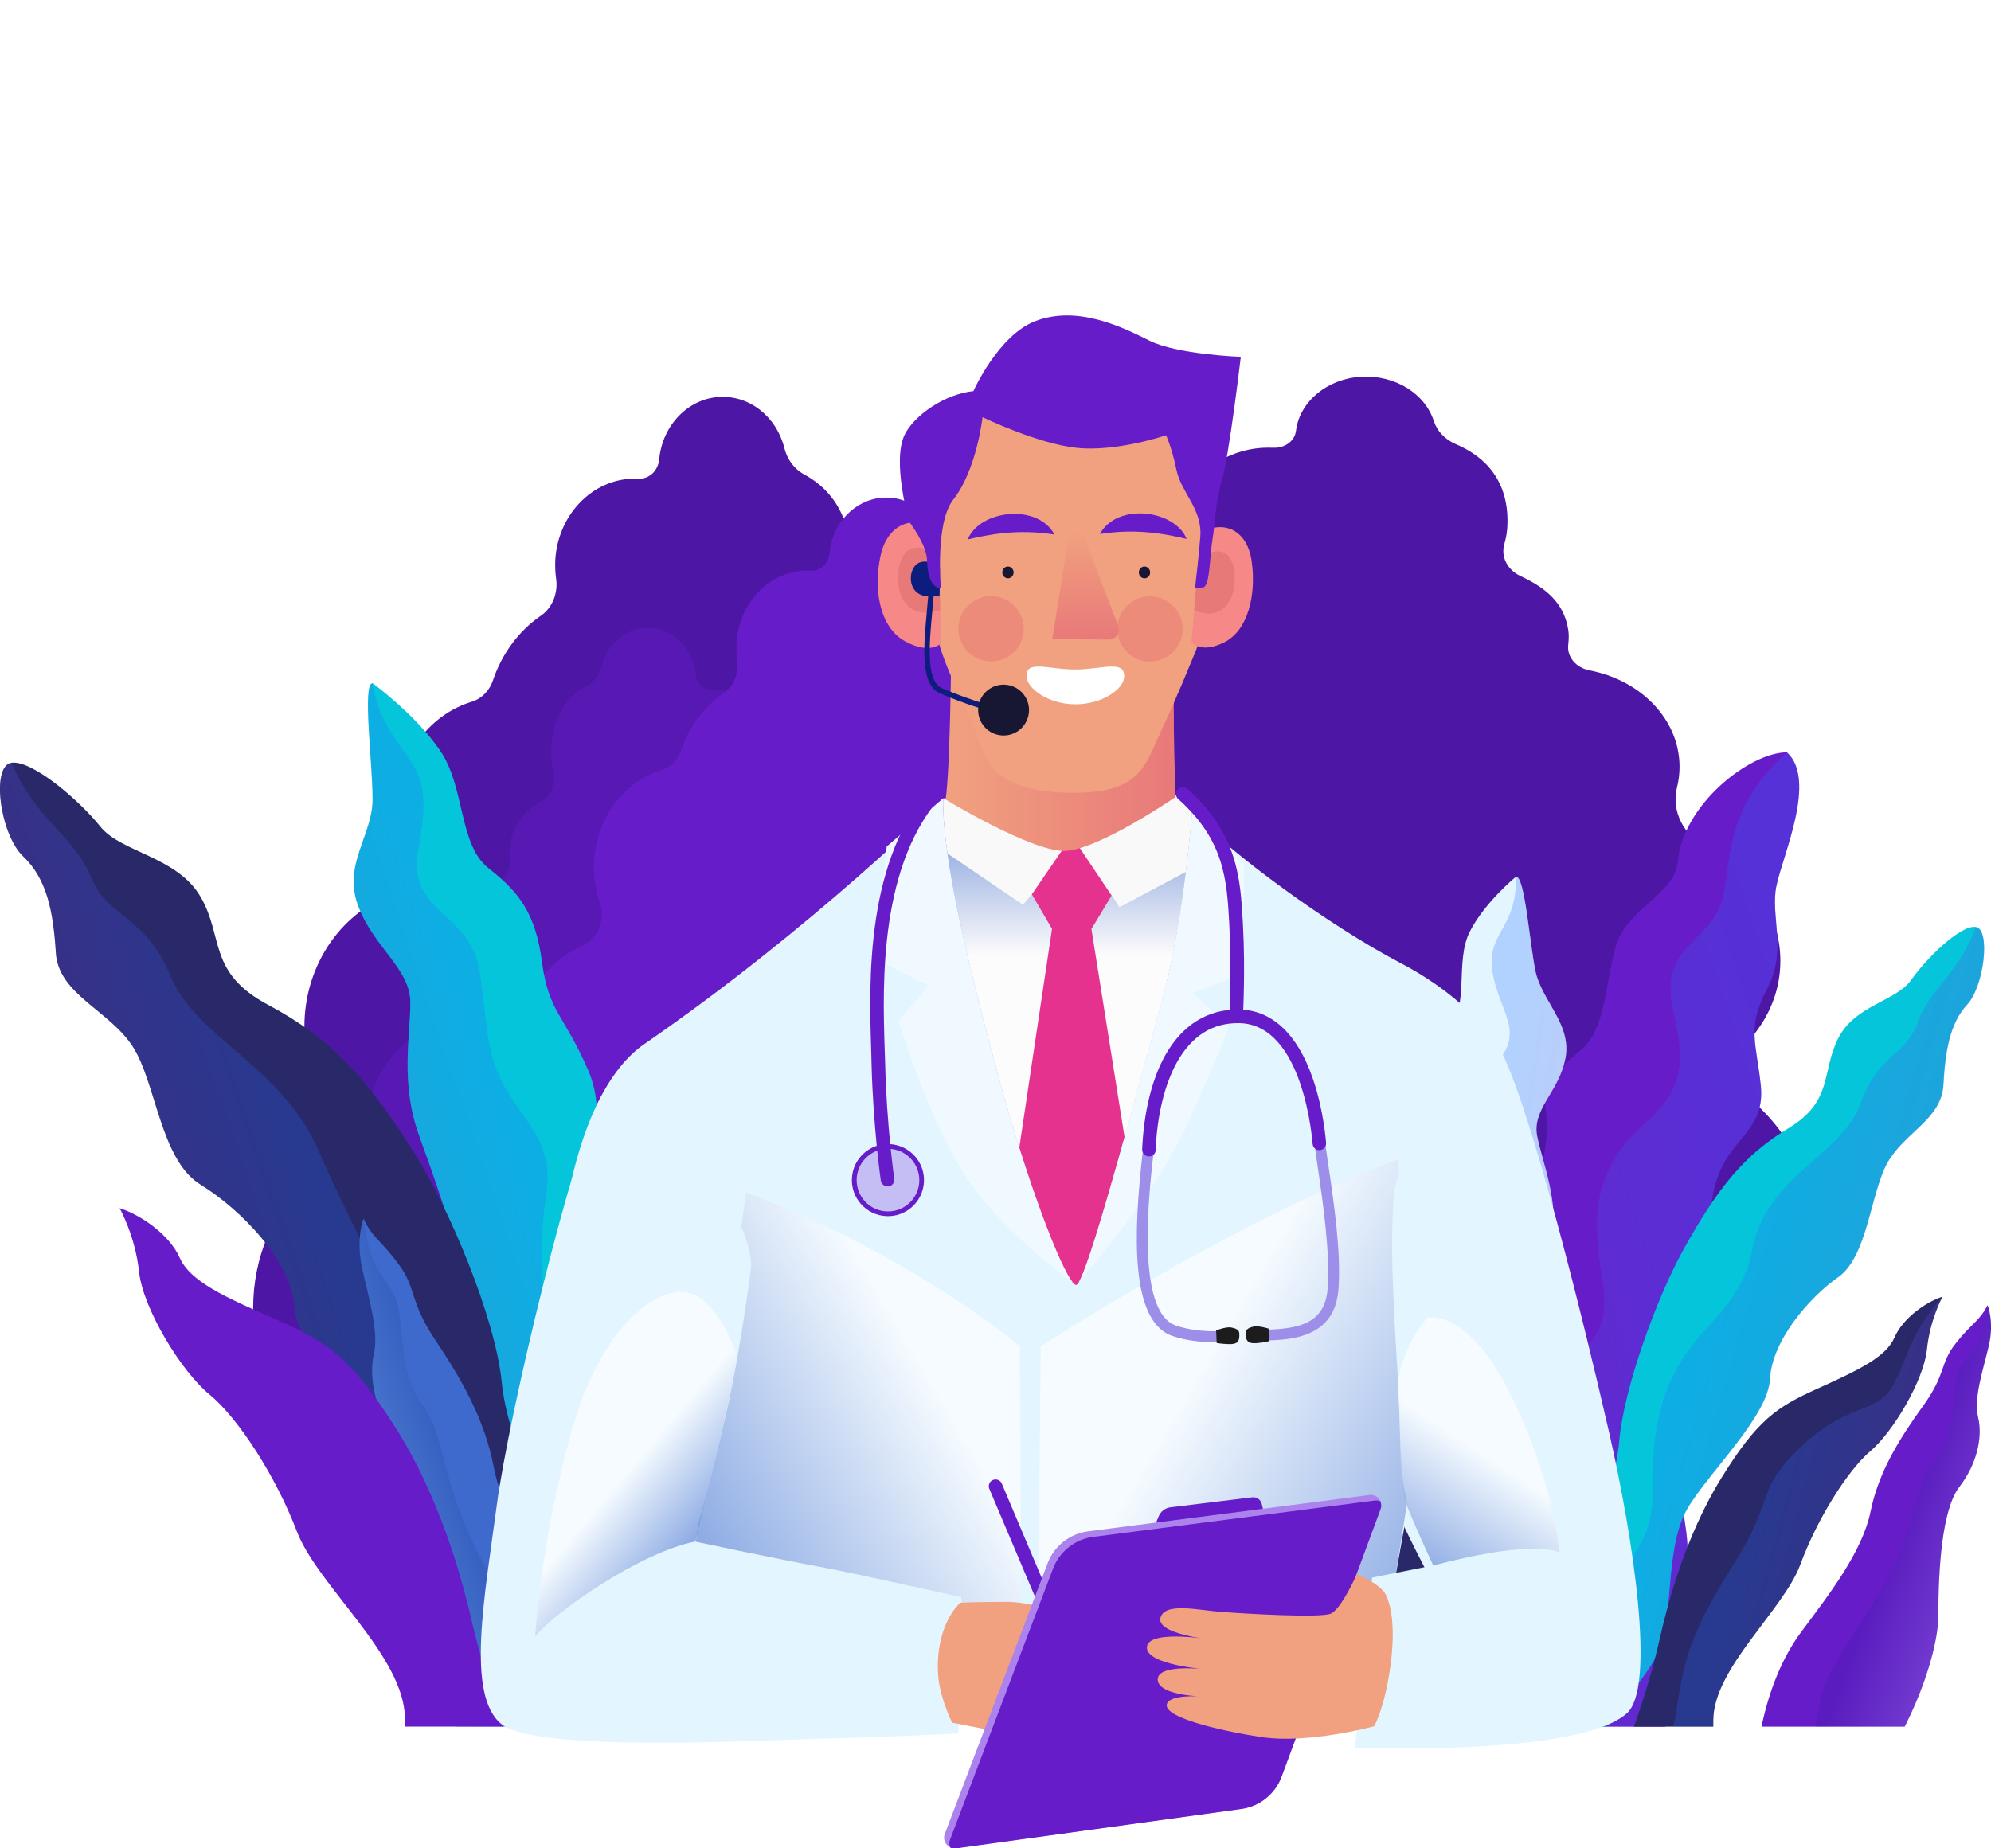 <svg xmlns="http://www.w3.org/2000/svg" xmlns:xlink="http://www.w3.org/1999/xlink" style="enable-background:new 0 0 1550.2 1439.5" id="_x3C_Layer_x3E_" x="0" y="0" version="1.1" viewBox="0 0 1550.2 1439.5" xml:space="preserve"><style type="text/css">.st0{fill:#4e16a5}.st1{fill:#671cc9}.st2{opacity:.4}.st3{filter:url(#Adobe_OpacityMaskFilter)}.st5{mask:url(#SVGID_1_);fill:url(#SVGID_2_)}.st6{opacity:.26;fill:#671cc9}.st7{fill:#05c5db}.st8{filter:url(#Adobe_OpacityMaskFilter_2_)}.st10{mask:url(#SVGID_3_);fill:url(#SVGID_4_)}.st11{opacity:.26;fill:url(#SVGID_5_)}.st12{fill:#292969}.st13{filter:url(#Adobe_OpacityMaskFilter_4_)}.st15{mask:url(#SVGID_6_);fill:url(#SVGID_7_)}.st16{opacity:.26;fill:url(#SVGID_8_)}.st17{fill:#3d6acc}.st18{filter:url(#Adobe_OpacityMaskFilter_6_)}.st20{mask:url(#SVGID_9_);fill:url(#SVGID_10_)}.st21{opacity:.14;fill:url(#SVGID_11_)}.st22{filter:url(#Adobe_OpacityMaskFilter_8_)}.st24{mask:url(#SVGID_12_);fill:url(#SVGID_13_)}.st25{filter:url(#Adobe_OpacityMaskFilter_10_)}.st27{mask:url(#SVGID_14_);fill:url(#SVGID_15_)}.st28{opacity:.26;fill:url(#SVGID_16_)}.st29{fill:#e3f5ff}.st30{filter:url(#Adobe_OpacityMaskFilter_12_)}.st32{mask:url(#SVGID_17_);fill:url(#SVGID_18_)}.st33{opacity:.26;fill:url(#SVGID_19_)}.st34{filter:url(#Adobe_OpacityMaskFilter_14_)}.st36{mask:url(#SVGID_20_);fill:url(#SVGID_21_)}.st37{opacity:.26;fill:url(#SVGID_22_)}.st38{filter:url(#Adobe_OpacityMaskFilter_16_)}.st40{mask:url(#SVGID_23_);fill:url(#SVGID_24_)}.st41{opacity:.14;fill:url(#SVGID_25_)}.st42{filter:url(#Adobe_OpacityMaskFilter_18_)}.st44{mask:url(#SVGID_26_);fill:url(#SVGID_27_)}.st45{opacity:.14;fill:url(#SVGID_28_)}.st46{filter:url(#Adobe_OpacityMaskFilter_20_)}.st48{mask:url(#SVGID_29_);fill:url(#SVGID_30_)}.st49{opacity:.26;fill:url(#SVGID_31_)}.st50{fill:#f9f9f9}.st51{filter:url(#Adobe_OpacityMaskFilter_22_)}.st53{mask:url(#SVGID_32_);fill:url(#SVGID_33_)}.st54{opacity:.63;fill:url(#SVGID_34_)}.st55{filter:url(#Adobe_OpacityMaskFilter_24_)}.st57{mask:url(#SVGID_35_);fill:url(#SVGID_36_)}.st58{opacity:.52;fill:url(#SVGID_37_)}.st59{fill:#e5328e}.st60{filter:url(#Adobe_OpacityMaskFilter_26_)}.st62{mask:url(#SVGID_38_);fill:url(#SVGID_39_)}.st63{opacity:.63;fill:url(#SVGID_40_)}.st64{fill:#eff9ff}.st65{fill:url(#SVGID_41_)}.st66{fill:#f1a17f}.st67{fill:#f68987}.st68{fill:#e87979}.st69{fill:#0d1d7e}.st70{fill:#171733}.st71{fill:#fff}.st72{opacity:.55;fill:#e87979}.st73{fill:url(#SVGID_42_)}.st74{opacity:.39;fill:#e87979}.st75{fill:#c5bef4}.st76{fill:#9c8ee9}.st77{fill:#1c1c1c}.st78{filter:url(#Adobe_OpacityMaskFilter_28_)}.st80{mask:url(#SVGID_43_);fill:url(#SVGID_44_)}.st81{opacity:.63;fill:url(#SVGID_45_)}.st82{filter:url(#Adobe_OpacityMaskFilter_30_)}.st84{mask:url(#SVGID_46_);fill:url(#SVGID_47_)}.st85{opacity:.63;fill:url(#SVGID_48_)}.st86{fill:#ac83ed}</style><path d="M1386.2,748.3c0-36.9-22.6-69.2-56.5-87.4c-18.7-10-28.6-29-24-47.6c1.3-5.2,2-10.6,2-16.1	c0-36.7-29.9-67.4-70-75.1c-10.6-2-17.7-10.5-16.7-19.8c0.5-4.1,0.6-8.1,0.1-11.4c-3.2-21.3-17.2-32.9-37.3-42.3	c-10.3-4.9-15.4-15.1-12.5-25c1.4-4.8,2.3-9.9,2.4-15.2c1.2-39.2-23.4-55.4-40.4-62.6c-8.3-3.6-14.4-10.1-16.9-17.8	c-6.6-21-29.7-36.1-56.6-34.6c-26.3,1.5-47.8,19.3-50.7,41.8c0,0.2,0,0.4-0.1,0.5c-0.9,7.7-8.6,13.4-17.6,13c-2.9-0.1-5.9-0.1-9,0.1	c-33.3,2.4-60.1,25.6-62.4,54.3c-0.4,4.6-0.1,9,0.7,13.3c1.8,9.9-3.3,19.8-13.2,25.2c-18.7,10.2-33.3,25.5-41,43.7	c-3,7-9.8,12.4-18.2,14.4c-37.5,9-65,38.5-65,73.6c0,9.4,2,18.5,5.6,26.8c5.6,12.9-1.6,27.2-16.4,32.5c-39.8,14.3-67.8,48-67.8,87.4	c0,15.9,4.6,31,12.7,44.1c12.3,19.9,7.7,44.6-11.8,59.7c-27.5,21.4-44.8,52.3-44.8,86.7v42.6h736.6v-42.6	c0-17.2-12.7-33.6-27.6-48.3c-16.3-16-17.4-39.4-3.7-57.1C1378.8,788.9,1386.2,769.4,1386.2,748.3z" class="st0"/><path d="M855.6,832.1c0-42.4-20.5-79.6-51.3-100.5c-17-11.5-26-33.4-21.8-54.7c1.2-6,1.8-12.1,1.8-18.5	c0-42.2-27.2-77.5-63.6-86.3c-9.6-2.3-16.1-12.1-15.2-22.8c0.4-4.8,0.6-9.3,0.1-13.1c-2.9-24.5-15.6-37.8-33.8-48.7	c-9.4-5.6-14-17.4-11.3-28.7c1.3-5.6,2.1-11.4,2.2-17.4c1.1-45.1-21.2-63.6-36.7-72c-7.6-4.1-13.1-11.6-15.3-20.5	c-6-24.1-27-41.5-51.4-39.7c-23.9,1.7-43.4,22.2-46,48c0,0.2,0,0.4-0.1,0.6c-0.8,8.9-7.8,15.4-16,15c-2.7-0.1-5.4-0.1-8.1,0.2	c-30.3,2.7-54.5,29.4-56.7,62.4c-0.3,5.2-0.1,10.4,0.6,15.3c1.6,11.4-3,22.8-12,28.9c-17,11.7-30.2,29.4-37.2,50.3	c-2.7,8.1-8.9,14.3-16.5,16.6c-34,10.3-59,44.3-59,84.6c0,10.9,1.8,21.3,5.1,30.8c5.1,14.8-1.5,31.2-14.9,37.3	c-36.1,16.4-61.5,55.2-61.5,100.4c0,18.3,4.2,35.6,11.5,50.7c11.1,22.9,7,51.3-10.7,68.7c-25,24.6-40.7,60.1-40.7,99.7v48.9h668.8	v-48.9c0-19.8-11.5-38.6-25.1-55.6c-14.8-18.4-15.8-45.3-3.4-65.6C848.9,878.7,855.6,856.3,855.6,832.1z" class="st0"/><path d="M951.9,855.2c0-37.9-18.3-71.2-45.9-89.9c-15.2-10.3-23.2-29.9-19.5-48.9c1-5.3,1.6-10.9,1.6-16.5	c0-37.8-24.3-69.3-56.8-77.2c-8.6-2.1-14.4-10.8-13.6-20.4c0.4-4.3,0.5-8.3,0.1-11.7c-2.6-21.9-13.9-33.8-30.3-43.5	c-8.4-5-12.5-15.6-10.1-25.7c1.2-5,1.8-10.2,2-15.6c1-40.3-19-56.9-32.8-64.4c-6.8-3.7-11.7-10.4-13.7-18.3	c-5.4-21.5-24.1-37.1-45.9-35.5c-21.3,1.5-38.9,19.8-41.1,42.9c0,0.2,0,0.4-0.1,0.5c-0.7,7.9-7,13.8-14.3,13.4	c-2.4-0.1-4.8-0.1-7.3,0.1c-27.1,2.4-48.8,26.3-50.7,55.8c-0.3,4.7-0.1,9.3,0.5,13.7c1.5,10.2-2.7,20.4-10.7,25.9	c-15.2,10.5-27,26.2-33.3,45c-2.4,7.2-8,12.7-14.8,14.8c-30.4,9.2-52.8,39.6-52.8,75.6c0,9.7,1.6,19,4.6,27.6	c4.6,13.3-1.3,27.9-13.3,33.4c-32.3,14.7-55,49.3-55,89.8c0,16.4,3.7,31.8,10.3,45.4c10,20.5,6.3,45.8-9.6,61.4	c-22.3,22-36.4,53.8-36.4,89.1v43.8h598.1V1022c0-17.7-10.3-34.6-22.4-49.7c-13.2-16.5-14.1-40.5-3-58.7	C945.9,896.9,951.9,876.8,951.9,855.2z" class="st1"/><g class="st2"><path d="M297.2,932.2c9.4,15.3,8.6,35.6-2.5,49.4c-10.2,12.8-18.9,26.9-18.9,41.9v36.9h503.7v-36.9 c0-29.8-11.8-56.6-30.6-75.1c-13.3-13.1-16.5-34.4-8.1-51.7c5.5-11.4,8.7-24.4,8.7-38.2c0-34.1-19.1-63.3-46.3-75.6 c-10.1-4.6-15.1-16.9-11.2-28.1c2.5-7.2,3.9-15.1,3.9-23.2c0-30.4-18.8-56-44.5-63.7c-5.7-1.7-10.4-6.4-12.4-12.5 c-5.2-15.8-15.2-29.1-28-37.9c-6.8-4.6-10.2-13.2-9-21.8c0.5-3.7,0.7-7.6,0.5-11.5c-1.6-24.8-19.9-45-42.7-47 c-2.1-0.2-4.1-0.2-6.1-0.1c-6.2,0.3-11.4-4.6-12-11.3c0-0.2,0-0.3,0-0.5c-1.9-19.5-16.7-34.9-34.7-36.2 c-18.4-1.3-34.1,11.8-38.7,29.9c-1.7,6.7-5.8,12.3-11.5,15.4c-11.7,6.3-28.5,20.3-27.6,54.2c0.1,4.5,0.7,8.9,1.7,13.1 c2,8.5-1.5,17.4-8.5,21.6c-13.7,8.2-23.3,18.3-25.5,36.7c-0.3,2.8-0.2,6.2,0.1,9.8c0.7,8.1-4.2,15.4-11.4,17.2 c-27.4,6.6-47.9,33.2-47.9,65c0,4.8,0.5,9.4,1.3,13.9c3.1,16.1-3.6,32.5-16.4,41.2c-23.2,15.7-38.6,43.7-38.6,75.7 C283.6,901.1,288.6,918.1,297.2,932.2z" class="st1"/></g><g><path d="M665.4,758c-13.5,31.1-6.8,43.3-4.1,77.1c2.7,33.8-17.6,40.6-27.1,69c-9.5,28.4-2.7,41.9-5.4,77.1 c-2.7,35.2-13.5,37.9-23,70.3c-9.5,32.5,0,77.1,6.8,138c4.2,37.7-5.6,107.4-13.7,155.1H474.8c9.6-90.2,23-235.3,14.8-267.4 c-12.2-47.3,6.8-125.8,18.9-150.1c12.2-24.3,14.9-54.1,12.2-75.7c-2.7-21.6,9.5-29.8,24.3-46c14.9-16.2,14.9-51.4,21.6-81.2 c6.8-29.8,36.5-41.9,40.6-67.6c4.1-25.7,68.3-73.7,86.6-53.4c19.9,22.1-18.3,48.7-22.3,73C667.5,700.6,679,726.9,665.4,758z" class="st1"/><defs><filter id="Adobe_OpacityMaskFilter" width="182" height="741.5" x="517.6" y="603.2" filterUnits="userSpaceOnUse"><feFlood result="back" style="flood-color:white;flood-opacity:1"/><feBlend in="SourceGraphic" in2="back" mode="normal"/></filter></defs><mask id="SVGID_1_" width="182" height="741.5" x="517.6" y="603.2" maskUnits="userSpaceOnUse"><g class="st3"><defs><filter id="Adobe_OpacityMaskFilter_1_" width="182" height="741.5" x="517.6" y="603.2" filterUnits="userSpaceOnUse"><feFlood result="back" style="flood-color:white;flood-opacity:1"/><feBlend in="SourceGraphic" in2="back" mode="normal"/></filter></defs><linearGradient id="SVGID_2_" x1="5243.756" x2="5559.95" y1="941.755" y2="1048.852" gradientTransform="matrix(-1 0 0 1 5985.152 0)" gradientUnits="userSpaceOnUse"><stop style="stop-color:#fff" offset="0"/><stop style="stop-color:#000" offset="1"/></linearGradient><path d="M665.4,758c-13.5,31.1-6.8,43.3-4.1,77.1c2.7,33.8-17.6,40.6-27.1,69c-9.5,28.4-2.7,41.9-5.4,77.1 c-2.7,35.2-13.5,37.9-23,70.3c-9.5,32.5,0,77.1,6.8,138c4.2,37.7-5.6,107.4-13.7,155.1h-79.2c5.2-51.5,9.6-107.7,7.7-135.9 c-4.1-59.9-18.3-89.3-3-128.8c15.2-39.6,40.6-36.5,33.5-90.3c-7.1-53.8-6.1-89.3,30.4-127.8c36.5-38.6,12.2-77.1,14.2-108.6 c2-31.4,29.4-38.6,34.5-70c5.1-31.4,6.1-39.6,56.8-80.1c19.9,22.1-18.3,48.7-22.3,73C667.5,700.6,679,726.9,665.4,758z" class="st5"/></g></mask><path d="M665.4,758c-13.5,31.1-6.8,43.3-4.1,77.1c2.7,33.8-17.6,40.6-27.1,69c-9.5,28.4-2.7,41.9-5.4,77.1 c-2.7,35.2-13.5,37.9-23,70.3c-9.5,32.5,0,77.1,6.8,138c4.2,37.7-5.6,107.4-13.7,155.1h-79.2c5.2-51.5,9.6-107.7,7.7-135.9 c-4.1-59.9-18.3-89.3-3-128.8c15.2-39.6,40.6-36.5,33.5-90.3c-7.1-53.8-6.1-89.3,30.4-127.8c36.5-38.6,12.2-77.1,14.2-108.6 c2-31.4,29.4-38.6,34.5-70c5.1-31.4,6.1-39.6,56.8-80.1c19.9,22.1-18.3,48.7-22.3,73C667.5,700.6,679,726.9,665.4,758z" class="st6"/><path d="M431.1,1344.7c-38.7-89.5-65.2-238.4-61.9-278.9c4.1-50.7-27.4-139-42.6-180.6c-15.2-41.6-7.1-78.1-7.1-104.5 c0-26.4-28.4-42.6-40.6-75.1c-12.2-32.5,11.2-54.8,11.2-83.2c0-28.4-8.1-90.3,0-90.3c0,0,33.5,24.3,52.8,52.8 c19.3,28.4,14.2,73,37.5,91.3c23.3,18.3,36.5,34.5,41.6,73c5.1,38.6,16.2,39.6,35.5,83.2c19.3,43.6-7.1,79.1,3,126.8 c10.1,47.7,32.5,43.6,69,126.8c25.9,59,18.1,188.4,11.4,258.6H431.1z" class="st7"/><defs><filter id="Adobe_OpacityMaskFilter_2_" width="228.6" height="812.5" x="275.4" y="532.1" filterUnits="userSpaceOnUse"><feFlood result="back" style="flood-color:white;flood-opacity:1"/><feBlend in="SourceGraphic" in2="back" mode="normal"/></filter></defs><mask id="SVGID_3_" width="228.6" height="812.5" x="275.4" y="532.1" maskUnits="userSpaceOnUse"><g class="st8"><defs><filter id="Adobe_OpacityMaskFilter_3_" width="228.6" height="812.5" x="275.4" y="532.1" filterUnits="userSpaceOnUse"><feFlood result="back" style="flood-color:white;flood-opacity:1"/><feBlend in="SourceGraphic" in2="back" mode="normal"/></filter></defs><linearGradient id="SVGID_4_" x1="5571.863" x2="5680.792" y1="932.864" y2="969.759" gradientTransform="matrix(-1 0 0 1 5985.152 0)" gradientUnits="userSpaceOnUse"><stop style="stop-color:#fff" offset="0"/><stop style="stop-color:#000" offset="1"/></linearGradient><path d="M431.1,1344.7c-38.7-89.5-65.2-238.4-61.9-278.9c4.1-50.7-27.4-139-42.6-180.6 c-15.2-41.6-7.1-78.1-7.1-104.5c0-26.4-28.4-42.6-40.6-75.1c-12.2-32.5,11.2-54.8,11.2-83.2c0-28.4-8.1-90.3,0-90.3 c9.1,50.7,38.6,53.8,39.6,92.3c1,38.6-19.3,56.8,15.2,87.2c34.5,30.4,26.4,40.6,35.5,98.4c9.1,57.8,53.1,65.5,45,119.6 c-9.4,63-1.1,121.8,29.9,165.2c37.7,52.8,24.2,143.3,44.1,204.6c-0.6,18.2,1.3,33,4.6,45.1H431.1z" class="st10"/></g></mask><linearGradient id="SVGID_5_" x1="5571.863" x2="5680.792" y1="932.864" y2="969.759" gradientTransform="matrix(-1 0 0 1 5985.152 0)" gradientUnits="userSpaceOnUse"><stop style="stop-color:#246afc" offset="0"/><stop style="stop-color:#5f48dc" offset="1"/></linearGradient><path d="M431.1,1344.7c-38.7-89.5-65.2-238.4-61.9-278.9c4.1-50.7-27.4-139-42.6-180.6c-15.2-41.6-7.1-78.1-7.1-104.5 c0-26.4-28.4-42.6-40.6-75.1c-12.2-32.5,11.2-54.8,11.2-83.2c0-28.4-8.1-90.3,0-90.3c9.1,50.7,38.6,53.8,39.6,92.3 c1,38.6-19.3,56.8,15.2,87.2c34.5,30.4,26.4,40.6,35.5,98.4c9.1,57.8,53.1,65.5,45,119.6c-9.4,63-1.1,121.8,29.9,165.2 c37.7,52.8,24.2,143.3,44.1,204.6c-0.6,18.2,1.3,33,4.6,45.1H431.1z" class="st11"/><path d="M9.1,594c16.2-2,52.8,29.4,69,49.7c16.2,20.3,59.9,23.3,78.1,54.8c18.3,31.4,5.1,58.8,52.8,84.2 c47.7,25.4,75.6,55.4,112.6,113.6c28.4,44.6,63.9,129.9,69,179.6c5.1,49.7,32.5,98.4,65.9,149.1c18.5,28.1,25.5,79.4,28.1,119.6 H405c-20.2-26.6-53.8-56-61.1-81.1c-10.1-34.5-4.1-90.3-26.4-123.8c-22.3-33.5-86.2-86.2-88.3-121.7c-2-35.5-41.6-76.1-73-95.4 c-31.4-19.3-34.5-79.1-52.8-107.5c-18.3-28.4-57.8-40.6-59.9-73c-2-32.5-7.1-57.8-25.4-75.1C-0.1,649.8-7.2,596.1,9.1,594z" class="st12"/><defs><filter id="Adobe_OpacityMaskFilter_4_" width="406.2" height="750.7" x="0" y="594" filterUnits="userSpaceOnUse"><feFlood result="back" style="flood-color:white;flood-opacity:1"/><feBlend in="SourceGraphic" in2="back" mode="normal"/></filter></defs><mask id="SVGID_6_" width="406.2" height="750.7" x="0" y="594" maskUnits="userSpaceOnUse"><g class="st13"><defs><filter id="Adobe_OpacityMaskFilter_5_" width="406.2" height="750.7" x="0" y="594" filterUnits="userSpaceOnUse"><feFlood result="back" style="flood-color:white;flood-opacity:1"/><feBlend in="SourceGraphic" in2="back" mode="normal"/></filter></defs><linearGradient id="SVGID_7_" x1="5730.603" x2="5858.335" y1="953.465" y2="996.729" gradientTransform="matrix(-1 0 0 1 5985.152 0)" gradientUnits="userSpaceOnUse"><stop style="stop-color:#fff" offset="0"/><stop style="stop-color:#000" offset="1"/></linearGradient><path d="M4.7,596.3l4.4-2.3c18.3,44.6,48.7,56.8,61.9,89.3c13.2,32.5,41.6,28.4,61.9,77.1 c20.3,48.7,87.2,70,115.7,137c28.4,67,65.9,117.7,94.3,257.7c12.9,63.4,38.8,132.7,63.4,189.6H405c-20.2-26.6-53.8-56-61.1-81.1 c-10.1-34.5-4.1-90.3-26.4-123.8c-22.3-33.5-86.2-86.2-88.3-121.7c-2-35.5-41.6-76.1-73-95.4c-31.4-19.3-34.5-79.1-52.8-107.5 c-18.3-28.4-57.8-40.6-59.9-73c-2-32.5-7.1-57.8-25.4-75.1C1.9,651.6-5.5,607,4.7,596.3z" class="st15"/></g></mask><linearGradient id="SVGID_8_" x1="5730.603" x2="5858.335" y1="953.465" y2="996.729" gradientTransform="matrix(-1 0 0 1 5985.152 0)" gradientUnits="userSpaceOnUse"><stop style="stop-color:#246afc" offset="0"/><stop style="stop-color:#5f48dc" offset="1"/></linearGradient><path d="M4.7,596.3l4.4-2.3c18.3,44.6,48.7,56.8,61.9,89.3c13.2,32.5,41.6,28.4,61.9,77.1 c20.3,48.7,87.2,70,115.7,137c28.4,67,65.9,117.7,94.3,257.7c12.9,63.4,38.8,132.7,63.4,189.6H405c-20.2-26.6-53.8-56-61.1-81.1 c-10.1-34.5-4.1-90.3-26.4-123.8c-22.3-33.5-86.2-86.2-88.3-121.7c-2-35.5-41.6-76.1-73-95.4c-31.4-19.3-34.5-79.1-52.8-107.5 c-18.3-28.4-57.8-40.6-59.9-73c-2-32.5-7.1-57.8-25.4-75.1C1.9,651.6-5.5,607,4.7,596.3z" class="st16"/><path d="M354.7,1344.7c-17.2-36.6-29.1-78.7-29.1-104.4c0-42.6-3-99.4-18.3-120.7c-15.2-21.3-20.3-46.7-16.2-64.9 c4.1-18.3-4.1-43.6-9.1-67c-5.1-23.3,1-38.6,1-38.6c7.1,15.2,13.2,16.2,27.4,35.5c14.2,19.3,8.1,28.4,28.4,58.8 c20.3,30.4,38.6,61.9,45.7,99.4c7.1,37.5,35.5,77.1,59.9,112.6c17.1,25,28.1,56.1,34.6,89.2H354.7z" class="st17"/><defs><filter id="Adobe_OpacityMaskFilter_6_" width="152" height="395.6" x="279.9" y="949.1" filterUnits="userSpaceOnUse"><feFlood result="back" style="flood-color:white;flood-opacity:1"/><feBlend in="SourceGraphic" in2="back" mode="normal"/></filter></defs><mask id="SVGID_9_" width="152" height="395.6" x="279.9" y="949.1" maskUnits="userSpaceOnUse"><g class="st18"><defs><filter id="Adobe_OpacityMaskFilter_7_" width="152" height="395.6" x="279.9" y="949.1" filterUnits="userSpaceOnUse"><feFlood result="back" style="flood-color:white;flood-opacity:1"/><feBlend in="SourceGraphic" in2="back" mode="normal"/></filter></defs><linearGradient id="SVGID_10_" x1="5628.578" x2="5691.477" y1="1147.199" y2="1168.503" gradientTransform="matrix(-1 0 0 1 5985.152 0)" gradientUnits="userSpaceOnUse"><stop style="stop-color:#fff" offset="0"/><stop style="stop-color:#000" offset="1"/></linearGradient><path d="M354.7,1344.7c-17.2-36.6-29.1-78.7-29.1-104.4c0-42.6-3-99.4-18.3-120.7c-15.2-21.3-20.3-46.7-16.2-64.9 c4.1-18.3-4.1-43.6-9.1-67c-5.1-23.3,1-38.6,1-38.6c5.7,50.4,24.7,45.7,28.1,75.4c3.4,29.8,3.4,50,18.3,70.3 c14.9,20.3,13.5,46.7,33.8,95.4c20.3,48.7,57.5,94,64.2,127.1c1.4,6.7,2.9,16.3,4.6,27.3H354.7z" class="st20"/></g></mask><linearGradient id="SVGID_11_" x1="5628.578" x2="5691.477" y1="1147.199" y2="1168.503" gradientTransform="matrix(-1 0 0 1 5985.152 0)" gradientUnits="userSpaceOnUse"><stop style="stop-color:#0d1d7e" offset="0"/><stop style="stop-color:#afebf2" offset="1"/></linearGradient><path d="M354.7,1344.7c-17.2-36.6-29.1-78.7-29.1-104.4c0-42.6-3-99.4-18.3-120.7c-15.2-21.3-20.3-46.7-16.2-64.9 c4.1-18.3-4.1-43.6-9.1-67c-5.1-23.3,1-38.6,1-38.6c5.7,50.4,24.7,45.7,28.1,75.4c3.4,29.8,3.4,50,18.3,70.3 c14.9,20.3,13.5,46.7,33.8,95.4c20.3,48.7,57.5,94,64.2,127.1c1.4,6.7,2.9,16.3,4.6,27.3H354.7z" class="st21"/><path d="M139.9,979.5c8.1,18.3,34.5,30.4,74.1,47.7c39.6,17.2,58.7,29,94.3,85.2c19.3,30.4,42.6,79.1,58.8,149.1 c7.4,32,17,61,25.1,83.1h-76.9v-6c0-48.7-68-103.5-84.2-146.1c-16.2-42.6-45.7-88.3-68-106.5c-22.3-18.3-51.7-67-54.8-95.4 c-3-28.4-15.2-49.7-15.2-49.7C109.5,946.1,131.8,961.3,139.9,979.5z" class="st1"/><defs><filter id="Adobe_OpacityMaskFilter_8_" width="260.6" height="403.7" x="93.3" y="941" filterUnits="userSpaceOnUse"><feFlood result="back" style="flood-color:white;flood-opacity:1"/><feBlend in="SourceGraphic" in2="back" mode="normal"/></filter></defs><mask id="SVGID_12_" width="260.6" height="403.7" x="93.3" y="941" maskUnits="userSpaceOnUse"><g class="st22"><defs><filter id="Adobe_OpacityMaskFilter_9_" width="260.6" height="403.7" x="93.3" y="941" filterUnits="userSpaceOnUse"><feFlood result="back" style="flood-color:white;flood-opacity:1"/><feBlend in="SourceGraphic" in2="back" mode="normal"/></filter></defs><linearGradient id="SVGID_13_" x1="5717.84" x2="5818.562" y1="1128.024" y2="1162.139" gradientTransform="matrix(-1 0 0 1 5985.152 0)" gradientUnits="userSpaceOnUse"><stop style="stop-color:#fff" offset="0"/><stop style="stop-color:#000" offset="1"/></linearGradient><path d="M139.9,1022.1c16.2,30.4,42.6,16.2,89.3,58.8c46.7,42.6,24.3,46.7,65.9,110.6c41.6,63.9,48.7,89.3,55.8,138 c0.7,4.5,1.7,9.6,2.9,15.1h-38.4v-6c0-48.7-68-103.5-84.2-146.1c-16.2-42.6-45.7-88.3-68-106.5c-22.3-18.3-51.7-67-54.8-95.4 c-3-28.4-15.2-49.7-15.2-49.7C126.7,979.5,123.7,991.7,139.9,1022.1z" class="st24"/></g></mask><path d="M139.9,1022.1c16.2,30.4,42.6,16.2,89.3,58.8c46.7,42.6,24.3,46.7,65.9,110.6c41.6,63.9,48.7,89.3,55.8,138 c0.7,4.5,1.7,9.6,2.9,15.1h-38.4v-6c0-48.7-68-103.5-84.2-146.1c-16.2-42.6-45.7-88.3-68-106.5c-22.3-18.3-51.7-67-54.8-95.4 c-3-28.4-15.2-49.7-15.2-49.7C126.7,979.5,123.7,991.7,139.9,1022.1z" class="st6"/></g><g><g><path d="M1375.8,770.2c-16.1,30.5-8.1,42.4-4.8,75.5c3.2,33.1-21,39.7-32.3,67.6c-11.3,27.8-3.2,41.1-6.5,75.5 c-3.2,34.4-16.1,37.1-27.4,68.9c-11.3,31.8,0,75.5,8.1,135.1c5,36.9-6.7,105.2-16.3,151.9h-148.1c11.4-88.4,27.5-230.5,17.6-261.9 c-14.5-46.4,8.1-123.2,22.6-147c14.5-23.8,17.7-53,14.5-74.2c-3.2-21.2,11.3-29.1,29-45c17.7-15.9,17.7-50.3,25.8-79.5 c8.1-29.1,46.1-40.7,48.4-66.2c3.9-44.5,56.1-85,84.9-85c23.7,21.6-3.4,80.3-8.2,104.2C1378.2,713.9,1391.9,739.7,1375.8,770.2z" class="st1"/><defs><filter id="Adobe_OpacityMaskFilter_10_" width="201.4" height="758.8" x="1199.4" y="585.9" filterUnits="userSpaceOnUse"><feFlood result="back" style="flood-color:white;flood-opacity:1"/><feBlend in="SourceGraphic" in2="back" mode="normal"/></filter></defs><mask id="SVGID_14_" width="201.4" height="758.8" x="1199.4" y="585.9" maskUnits="userSpaceOnUse"><g class="st25"><defs><filter id="Adobe_OpacityMaskFilter_11_" width="201.4" height="758.8" x="1199.4" y="585.9" filterUnits="userSpaceOnUse"><feFlood result="back" style="flood-color:white;flood-opacity:1"/><feBlend in="SourceGraphic" in2="back" mode="normal"/></filter></defs><linearGradient id="SVGID_15_" x1="4545.732" x2="4878.447" y1="932.936" y2="1045.63" gradientTransform="matrix(-1 0 0 1 5985.152 0)" gradientUnits="userSpaceOnUse"><stop style="stop-color:#fff" offset="0"/><stop style="stop-color:#000" offset="1"/></linearGradient><path d="M1375.8,770.2c-16.1,30.5-8.1,42.4-4.8,75.5c3.2,33.1-21,39.7-32.3,67.6c-11.3,27.8-3.2,41.1-6.5,75.5 c-3.2,34.4-16.1,37.1-27.4,68.9c-11.3,31.8,0,75.5,8.1,135.1c5,36.9-6.7,105.2-16.3,151.9h-94.4c6.2-50.4,11.4-105.4,9.1-133.1 c-4.8-58.6-21.8-87.4-3.6-126.2c18.1-38.7,48.4-35.8,39.9-88.4c-8.5-52.7-7.3-87.4,36.3-125.2c43.5-37.8,14.5-75.5,16.9-106.3 c2.4-30.8,35.1-37.8,41.1-68.5c6-30.8,2.6-68.9,49.4-111.1c23.7,21.6-3.4,80.3-8.2,104.2 C1378.2,713.9,1391.9,739.7,1375.8,770.2z" class="st27"/></g></mask><linearGradient id="SVGID_16_" x1="4545.732" x2="4878.447" y1="932.936" y2="1045.63" gradientTransform="matrix(-1 0 0 1 5985.152 0)" gradientUnits="userSpaceOnUse"><stop style="stop-color:#246afc" offset="0"/><stop style="stop-color:#5f48dc" offset="1"/></linearGradient><path d="M1375.8,770.2c-16.1,30.5-8.1,42.4-4.8,75.5c3.2,33.1-21,39.7-32.3,67.6c-11.3,27.8-3.2,41.1-6.5,75.5 c-3.2,34.4-16.1,37.1-27.4,68.9c-11.3,31.8,0,75.5,8.1,135.1c5,36.9-6.7,105.2-16.3,151.9h-94.4c6.2-50.4,11.4-105.4,9.1-133.1 c-4.8-58.6-21.8-87.4-3.6-126.2c18.1-38.7,48.4-35.8,39.9-88.4c-8.5-52.7-7.3-87.4,36.3-125.2c43.5-37.8,14.5-75.5,16.9-106.3 c2.4-30.8,35.1-37.8,41.1-68.5c6-30.8,2.6-68.9,49.4-111.1c23.7,21.6-3.4,80.3-8.2,104.2C1378.2,713.9,1391.9,739.7,1375.8,770.2z" class="st28"/></g><g><path d="M1196.1,1344.5c18-72.9,15.6-194.2,6.1-227.2c-11.9-41.3,0.1-113.2,6.1-147.1c6-33.9-7-63.6-11.4-85.1 c-4.4-21.5,17.1-34.7,22-61.2c4.9-26.4-18.6-44.6-23.4-67.7c-4.7-23.1-8.2-73.5-15.1-73.5c0,0-24.4,19.9-36.1,43 c-11.7,23.2,0.1,59.5-16.7,74.4c-16.8,14.9-25.3,28.1-23.2,59.5c2.1,31.4-7.2,32.2-16.3,67.8c-9.1,35.5,19.2,64.4,18.6,103.2 c-0.7,38.8-20.3,35.6-37.5,103.3c-12.2,48.1,16,153.4,33.4,210.6L1196.1,1344.5z" class="st29"/><defs><filter id="Adobe_OpacityMaskFilter_12_" width="95.5" height="661.8" x="1124.1" y="682.8" filterUnits="userSpaceOnUse"><feFlood result="back" style="flood-color:white;flood-opacity:1"/><feBlend in="SourceGraphic" in2="back" mode="normal"/></filter></defs><mask id="SVGID_17_" width="95.5" height="661.8" x="1124.1" y="682.8" maskUnits="userSpaceOnUse"><g class="st30"><defs><filter id="Adobe_OpacityMaskFilter_13_" width="95.5" height="661.8" x="1124.1" y="682.8" filterUnits="userSpaceOnUse"><feFlood result="back" style="flood-color:white;flood-opacity:1"/><feBlend in="SourceGraphic" in2="back" mode="normal"/></filter></defs><linearGradient id="SVGID_18_" x1="-561.151" x2="-470.776" y1="1036.253" y2="1066.864" gradientTransform="matrix(1.025 -1.800000e-03 0.201 0.981 1509.43 -8.658)" gradientUnits="userSpaceOnUse"><stop style="stop-color:#fff" offset="0"/><stop style="stop-color:#000" offset="1"/></linearGradient><path d="M1196.1,1344.5c18-72.9,15.6-194.2,6.1-227.2c-11.9-41.3,0.1-113.2,6.1-147.1c6-33.9-7-63.6-11.4-85.1 c-4.4-21.5,17.1-34.7,22-61.2c4.9-26.4-18.6-44.6-23.4-67.7c-4.7-23.1-8.2-73.5-15.1-73.5c0.7,41.3-23.8,43.8-18.2,75.2 c5.6,31.4,25.9,46.2,1.6,71.1c-24.3,24.8-15.7,33.1-13.8,80.2c1.9,47.1-34.3,53.4-18.3,97.4c18.5,51.2,21.2,99.2,2.1,134.6 c-23.2,43.1,3.3,116.7-3.3,166.6c3.5,14.8,4.4,26.9,3.6,36.8L1196.1,1344.5z" class="st32"/></g></mask><linearGradient id="SVGID_19_" x1="-561.151" x2="-470.776" y1="1036.253" y2="1066.864" gradientTransform="matrix(1.025 -1.800000e-03 0.201 0.981 1509.43 -8.658)" gradientUnits="userSpaceOnUse"><stop style="stop-color:#246afc" offset="0"/><stop style="stop-color:#5f48dc" offset="1"/></linearGradient><path d="M1196.1,1344.5c18-72.9,15.6-194.2,6.1-227.2c-11.9-41.3,0.1-113.2,6.1-147.1c6-33.9-7-63.6-11.4-85.1 c-4.4-21.5,17.1-34.7,22-61.2c4.9-26.4-18.6-44.6-23.4-67.7c-4.7-23.1-8.2-73.5-15.1-73.5c0.7,41.3-23.8,43.8-18.2,75.2 c5.6,31.4,25.9,46.2,1.6,71.1c-24.3,24.8-15.7,33.1-13.8,80.2c1.9,47.1-34.3,53.4-18.3,97.4c18.5,51.2,21.2,99.2,2.1,134.6 c-23.2,43.1,3.3,116.7-3.3,166.6c3.5,14.8,4.4,26.9,3.6,36.8L1196.1,1344.5z" class="st33"/></g><g><path d="M1538.3,721.9c-11.8-1.7-38.4,24.4-50.2,41.2c-11.8,16.8-43.5,19.4-56.8,45.4c-13.3,26.1-3.7,48.8-38.4,69.9 c-34.7,21-55,46-81.9,94.3c-20.7,37-46.5,107.7-50.2,149c-3.7,41.2-23.6,81.6-48,123.7c-13.5,23.3-18.6,65.8-20.5,99.3h57.9 c14.7-22.1,39.1-46.5,44.5-67.3c7.4-28.6,3-74.9,19.2-102.7c16.2-27.8,62.7-71.5,64.2-101c1.5-29.5,30.3-63.1,53.1-79.1 c22.9-16,25.1-65.6,38.4-89.2c13.3-23.6,42.1-33.7,43.5-60.6c1.5-26.9,5.2-48,18.4-62.3C1544.9,768.2,1550.1,723.6,1538.3,721.9z" class="st7"/><defs><filter id="Adobe_OpacityMaskFilter_14_" width="326.5" height="622.7" x="1218.4" y="721.9" filterUnits="userSpaceOnUse"><feFlood result="back" style="flood-color:white;flood-opacity:1"/><feBlend in="SourceGraphic" in2="back" mode="normal"/></filter></defs><mask id="SVGID_20_" width="326.5" height="622.7" x="1218.4" y="721.9" maskUnits="userSpaceOnUse"><g class="st34"><defs><filter id="Adobe_OpacityMaskFilter_15_" width="326.5" height="622.7" x="1218.4" y="721.9" filterUnits="userSpaceOnUse"><feFlood result="back" style="flood-color:white;flood-opacity:1"/><feBlend in="SourceGraphic" in2="back" mode="normal"/></filter></defs><linearGradient id="SVGID_21_" x1="-413.197" x2="-276.051" y1="1014.633" y2="1061.085" gradientTransform="matrix(0.877 0 0 1 1692.698 -2.300000e-03)" gradientUnits="userSpaceOnUse"><stop style="stop-color:#fff" offset="0"/><stop style="stop-color:#000" offset="1"/></linearGradient><path d="M1541.5,723.8l-3.2-1.9c-13.3,37-35.4,47.1-45,74.1c-9.6,26.9-30.3,23.6-45,64 c-14.8,40.4-73.2,55.4-84.1,113.6c-12.9,68.5-80.1,59.7-77.6,188.1c1.1,56.1-38.8,61.3-58.3,110.1c-13.3,33.4-9.2,72.8-9.2,72.8 h31.3c14.7-22.1,39.1-46.4,44.5-67.2c7.4-28.6,3-74.9,19.2-102.7c16.2-27.8,62.7-71.5,64.2-101c1.5-29.5,30.3-63.1,53.1-79.1 c22.9-16,25.1-65.6,38.4-89.2c13.3-23.6,42.1-33.7,43.5-60.6c1.5-26.9,5.2-48,18.4-62.3C1543.5,769.7,1548.9,732.7,1541.5,723.8 z" class="st36"/></g></mask><linearGradient id="SVGID_22_" x1="-413.197" x2="-276.051" y1="1014.633" y2="1061.085" gradientTransform="matrix(0.877 0 0 1 1692.698 -2.300000e-03)" gradientUnits="userSpaceOnUse"><stop style="stop-color:#246afc" offset="0"/><stop style="stop-color:#5f48dc" offset="1"/></linearGradient><path d="M1541.5,723.8l-3.2-1.9c-13.3,37-35.4,47.1-45,74.1c-9.6,26.9-30.3,23.6-45,64 c-14.8,40.4-73.2,55.4-84.1,113.6c-12.9,68.5-80.1,59.7-77.6,188.1c1.1,56.1-38.8,61.3-58.3,110.1c-13.3,33.4-9.2,72.8-9.2,72.8 h31.3c14.7-22.1,39.1-46.4,44.5-67.2c7.4-28.6,3-74.9,19.2-102.7c16.2-27.8,62.7-71.5,64.2-101c1.5-29.5,30.3-63.1,53.1-79.1 c22.9-16,25.1-65.6,38.4-89.2c13.3-23.6,42.1-33.7,43.5-60.6c1.5-26.9,5.2-48,18.4-62.3C1543.5,769.7,1548.9,732.7,1541.5,723.8z" class="st37"/></g><g><path d="M1483,1344.7c15.5-30.4,26.2-65.3,26.2-86.6c0-35.4,2.7-82.5,16.4-100.2c13.7-17.7,18.2-38.7,14.6-53.9 c-3.6-15.2,3.6-36.2,8.2-55.5c4.6-19.4-0.9-32-0.9-32c-6.4,12.6-11.9,13.5-24.6,29.5c-12.8,16-7.3,23.6-25.5,48.8 c-18.2,25.3-34.7,51.3-41,82.5c-6.4,31.1-31.9,64-53.8,93.4c-15.4,20.7-25.3,46.5-31.1,74H1483z" class="st1"/><defs><filter id="Adobe_OpacityMaskFilter_16_" width="136.6" height="328.2" x="1413.6" y="1016.5" filterUnits="userSpaceOnUse"><feFlood result="back" style="flood-color:white;flood-opacity:1"/><feBlend in="SourceGraphic" in2="back" mode="normal"/></filter></defs><mask id="SVGID_23_" width="136.6" height="328.2" x="1413.6" y="1016.5" maskUnits="userSpaceOnUse"><g class="st38"><defs><filter id="Adobe_OpacityMaskFilter_17_" width="136.6" height="328.2" x="1413.6" y="1016.5" filterUnits="userSpaceOnUse"><feFlood result="back" style="flood-color:white;flood-opacity:1"/><feBlend in="SourceGraphic" in2="back" mode="normal"/></filter></defs><linearGradient id="SVGID_24_" x1="242.927" x2="295.108" y1="1180.845" y2="1198.519" gradientTransform="matrix(1.083 0 0 1 1218.146 -2.600000e-03)" gradientUnits="userSpaceOnUse"><stop style="stop-color:#fff" offset="0"/><stop style="stop-color:#000" offset="1"/></linearGradient><path d="M1483,1344.7c15.5-30.4,26.2-65.3,26.2-86.6c0-35.4,2.7-82.5,16.4-100.2c13.7-17.7,18.2-38.7,14.6-53.9 c-3.6-15.2,3.6-36.2,8.2-55.5c4.6-19.4-0.9-32-0.9-32c-5.2,41.8-22.2,37.9-25.2,62.6c-3,24.7-3,41.5-16.4,58.4 c-13.4,16.8-12.2,38.7-30.4,79.1c-18.2,40.4-51.7,78-57.8,105.5c-1.2,5.5-2.6,13.5-4.1,22.7H1483z" class="st40"/></g></mask><linearGradient id="SVGID_25_" x1="242.927" x2="295.108" y1="1180.845" y2="1198.519" gradientTransform="matrix(1.083 0 0 1 1218.146 -2.600000e-03)" gradientUnits="userSpaceOnUse"><stop style="stop-color:#0d1d7e" offset="0"/><stop style="stop-color:#afebf2" offset="1"/></linearGradient><path d="M1483,1344.7c15.5-30.4,26.2-65.3,26.2-86.6c0-35.4,2.7-82.5,16.4-100.2c13.7-17.7,18.2-38.7,14.6-53.9 c-3.6-15.2,3.6-36.2,8.2-55.5c4.6-19.4-0.9-32-0.9-32c-5.2,41.8-22.2,37.9-25.2,62.6c-3,24.7-3,41.5-16.4,58.4 c-13.4,16.8-12.2,38.7-30.4,79.1c-18.2,40.4-51.7,78-57.8,105.5c-1.2,5.5-2.6,13.5-4.1,22.7H1483z" class="st41"/></g><g><path d="M1039.5,1344.7c-15.3-43.1-25.8-92.5-25.8-122.8c0-50.1-2.7-116.9-16.2-142c-13.5-25.1-18-54.9-14.4-76.4 c3.6-21.5-3.6-51.3-8.1-78.8c-4.5-27.4,0.9-45.3,0.9-45.3c6.3,17.9,11.7,19.1,24.3,41.8c12.6,22.7,7.2,33.4,25.2,69.2 c18,35.8,34.2,72.8,40.5,116.9c6.3,44.2,31.5,90.7,53.1,132.5c15.2,29.4,24.9,65.9,30.7,104.9H1039.5z" class="st12"/><defs><filter id="Adobe_OpacityMaskFilter_18_" width="134.7" height="465.3" x="973.2" y="879.4" filterUnits="userSpaceOnUse"><feFlood result="back" style="flood-color:white;flood-opacity:1"/><feBlend in="SourceGraphic" in2="back" mode="normal"/></filter></defs><mask id="SVGID_26_" width="134.7" height="465.3" x="973.2" y="879.4" maskUnits="userSpaceOnUse"><g class="st42"><defs><filter id="Adobe_OpacityMaskFilter_19_" width="134.7" height="465.3" x="973.2" y="879.4" filterUnits="userSpaceOnUse"><feFlood result="back" style="flood-color:white;flood-opacity:1"/><feBlend in="SourceGraphic" in2="back" mode="normal"/></filter></defs><linearGradient id="SVGID_27_" x1="4726.418" x2="4798.833" y1="1111.772" y2="1136.299" gradientTransform="matrix(-1.064 0 0 1 6070.733 -5.000000e-03)" gradientUnits="userSpaceOnUse"><stop style="stop-color:#fff" offset="0"/><stop style="stop-color:#000" offset="1"/></linearGradient><path d="M1039.5,1344.7c-15.3-43.1-25.8-92.5-25.8-122.8c0-50.1-2.7-116.9-16.2-142c-13.5-25.1-18-54.9-14.4-76.4 c3.6-21.5-3.6-51.3-8.1-78.8c-4.5-27.4,0.9-45.3,0.9-45.3c5.1,59.3,21.9,53.7,24.9,88.7c3,35,3,58.9,16.2,82.7 c13.2,23.9,12,54.9,30,112.2c18,57.3,51,110.6,56.9,149.6c1.2,7.8,2.6,19.1,4.1,32.1H1039.5z" class="st44"/></g></mask><linearGradient id="SVGID_28_" x1="4726.418" x2="4798.833" y1="1111.772" y2="1136.299" gradientTransform="matrix(-1.064 0 0 1 6070.733 -5.000000e-03)" gradientUnits="userSpaceOnUse"><stop style="stop-color:#0d1d7e" offset="0"/><stop style="stop-color:#afebf2" offset="1"/></linearGradient><path d="M1039.5,1344.7c-15.3-43.1-25.8-92.5-25.8-122.8c0-50.1-2.7-116.9-16.2-142c-13.5-25.1-18-54.9-14.4-76.4 c3.6-21.5-3.6-51.3-8.1-78.8c-4.5-27.4,0.9-45.3,0.9-45.3c5.1,59.3,21.9,53.7,24.9,88.7c3,35,3,58.9,16.2,82.7 c13.2,23.9,12,54.9,30,112.2c18,57.3,51,110.6,56.9,149.6c1.2,7.8,2.6,19.1,4.1,32.1H1039.5z" class="st45"/></g><g><path d="M1475,1041.7c-6.5,15.1-27.7,25.2-59.5,39.6c-31.8,14.3-47.2,24.1-75.8,70.7 c-15.5,25.2-34.2,65.6-47.3,123.7c-6,26.6-13.6,50.6-20.2,69h61.8v-5c0-40.4,54.6-85.8,67.7-121.2c13-35.3,36.7-73.2,54.6-88.4 c17.9-15.2,41.6-55.5,44-79.1c2.4-23.6,12.2-41.2,12.2-41.2C1499.5,1014,1481.5,1026.6,1475,1041.7z" class="st12"/><defs><filter id="Adobe_OpacityMaskFilter_20_" width="209.5" height="334.9" x="1303" y="1009.8" filterUnits="userSpaceOnUse"><feFlood result="back" style="flood-color:white;flood-opacity:1"/><feBlend in="SourceGraphic" in2="back" mode="normal"/></filter></defs><mask id="SVGID_29_" width="209.5" height="334.9" x="1303" y="1009.8" maskUnits="userSpaceOnUse"><g class="st46"><defs><filter id="Adobe_OpacityMaskFilter_21_" width="209.5" height="334.9" x="1303" y="1009.8" filterUnits="userSpaceOnUse"><feFlood result="back" style="flood-color:white;flood-opacity:1"/><feBlend in="SourceGraphic" in2="back" mode="normal"/></filter></defs><linearGradient id="SVGID_30_" x1="-559.61" x2="-447.791" y1="1160.924" y2="1198.798" gradientTransform="matrix(0.808 0 0 1 1820.826 -2.200000e-03)" gradientUnits="userSpaceOnUse"><stop style="stop-color:#fff" offset="0"/><stop style="stop-color:#000" offset="1"/></linearGradient><path d="M1475,1077.1c-13,25.3-34.2,13.5-71.8,48.8c-37.5,35.4-19.6,38.7-53,91.7c-33.4,53-39.1,74.1-44.9,114.5 c-0.5,3.7-1.3,8-2.4,12.6h30.9v-5c0-40.4,54.6-85.8,67.7-121.2c13-35.3,36.7-73.2,54.6-88.4c17.9-15.2,41.6-55.5,44-79.1 c2.4-23.6,12.2-41.2,12.2-41.2C1485.6,1041.7,1488,1051.8,1475,1077.1z" class="st48"/></g></mask><linearGradient id="SVGID_31_" x1="-559.61" x2="-447.791" y1="1160.924" y2="1198.798" gradientTransform="matrix(0.808 0 0 1 1820.826 -2.200000e-03)" gradientUnits="userSpaceOnUse"><stop style="stop-color:#246afc" offset="0"/><stop style="stop-color:#5f48dc" offset="1"/></linearGradient><path d="M1475,1077.1c-13,25.3-34.2,13.5-71.8,48.8c-37.5,35.4-19.6,38.7-53,91.7c-33.4,53-39.1,74.1-44.9,114.5 c-0.5,3.7-1.3,8-2.4,12.6h30.9v-5c0-40.4,54.6-85.8,67.7-121.2c13-35.3,36.7-73.2,54.6-88.4c17.9-15.2,41.6-55.5,44-79.1 c2.4-23.6,12.2-41.2,12.2-41.2C1485.6,1041.7,1488,1051.8,1475,1077.1z" class="st49"/></g></g><g><path d="M1074.5,1329.4c-130.4-9.5-554.5,29.2-551.5-10.8c3.1-39.9-84.4-362.4-84.4-362.4S449,849.4,501.8,813 c130.6-89.9,232.4-191.2,232.4-191.2c-0.8,47,20.8,134.6,43.8,219.1c23,84.5,52.2,159.7,59.9,159.7c7.7,0,47.6-152.1,66-218.1 c15.7-56.4,22.6-129.6,24.2-149.8c30.4,32,105.8,87.6,162,117.1c62.5,32.8,80,71.6,80,71.6S1068.4,1272.5,1074.5,1329.4z" class="st29"/><path d="M928.2,632.7c-1.6,20.2-8.5,93.4-24.2,149.8c-18.4,66.1-58.3,218.1-66,218.1c-7.7,0-36.9-75.2-59.9-159.7 c-23-84.5-44.6-172-43.8-219.1l182-2.9C918.6,622.3,922.7,627,928.2,632.7z" class="st50"/><defs><filter id="Adobe_OpacityMaskFilter_22_" width="260.8" height="426.1" x="535" y="928.8" filterUnits="userSpaceOnUse"><feFlood result="back" style="flood-color:white;flood-opacity:1"/><feBlend in="SourceGraphic" in2="back" mode="normal"/></filter></defs><mask id="SVGID_32_" width="260.8" height="426.1" x="535" y="928.8" maskUnits="userSpaceOnUse"><g class="st51"><defs><filter id="Adobe_OpacityMaskFilter_23_" width="260.8" height="426.1" x="535" y="928.8" filterUnits="userSpaceOnUse"><feFlood result="back" style="flood-color:white;flood-opacity:1"/><feBlend in="SourceGraphic" in2="back" mode="normal"/></filter></defs><linearGradient id="SVGID_33_" x1="-2160.21" x2="-1937.863" y1="1109.016" y2="1240.35" gradientTransform="matrix(-1 0 0 1 -1416.175 0)" gradientUnits="userSpaceOnUse"><stop style="stop-color:#000" offset="0"/><stop style="stop-color:#fff" offset="1"/></linearGradient><path d="M581,928.8c131.3,49.5,213.1,119.8,213.1,119.8l1.6,306.3l-260.8-107L581,928.8z" class="st53"/></g></mask><linearGradient id="SVGID_34_" x1="-2160.21" x2="-1937.863" y1="1109.016" y2="1240.35" gradientTransform="matrix(-1 0 0 1 -1416.175 0)" gradientUnits="userSpaceOnUse"><stop style="stop-color:#fff" offset="0"/><stop style="stop-color:#3d6acc" offset="1"/></linearGradient><path d="M581,928.8c131.3,49.5,213.1,119.8,213.1,119.8l1.6,306.3l-260.8-107L581,928.8z" class="st54"/><defs><filter id="Adobe_OpacityMaskFilter_24_" width="185.7" height="336.1" x="737.6" y="664.5" filterUnits="userSpaceOnUse"><feFlood result="back" style="flood-color:white;flood-opacity:1"/><feBlend in="SourceGraphic" in2="back" mode="normal"/></filter></defs><mask id="SVGID_35_" width="185.7" height="336.1" x="737.6" y="664.5" maskUnits="userSpaceOnUse"><g class="st55"><defs><filter id="Adobe_OpacityMaskFilter_25_" width="185.7" height="336.1" x="737.6" y="664.5" filterUnits="userSpaceOnUse"><feFlood result="back" style="flood-color:white;flood-opacity:1"/><feBlend in="SourceGraphic" in2="back" mode="normal"/></filter></defs><linearGradient id="SVGID_36_" x1="830.497" x2="830.497" y1="743.906" y2="657.502" gradientUnits="userSpaceOnUse"><stop style="stop-color:#000" offset="0"/><stop style="stop-color:#fff" offset="1"/></linearGradient><path d="M871.7,706.5l-6.1-9.2l-62.2-0.8l-6.9,8.1c0,0-36.2-24.5-58.9-40c6.9,48.4,23.2,113.2,40.4,176.4 c23,84.5,52.2,159.7,59.9,159.7c7.7,0,47.6-152.1,66-218.1c9.3-33.5,15.5-72.9,19.4-103.6L871.7,706.5z" class="st57"/></g></mask><linearGradient id="SVGID_37_" x1="830.497" x2="830.497" y1="743.906" y2="657.502" gradientUnits="userSpaceOnUse"><stop style="stop-color:#fff" offset="0"/><stop style="stop-color:#3d6acc" offset="1"/></linearGradient><path d="M871.7,706.5l-6.1-9.2l-62.2-0.8l-6.9,8.1c0,0-36.2-24.5-58.9-40c6.9,48.4,23.2,113.2,40.4,176.4 c23,84.5,52.2,159.7,59.9,159.7c7.7,0,47.6-152.1,66-218.1c9.3-33.5,15.5-72.9,19.4-103.6L871.7,706.5z" class="st58"/><path d="M834.5,651.2l-31.1,45.3l15.7,26.9l-25.5,170.6c19.1,60.6,38.3,106.7,44.3,106.7c4.7,0,21.2-56.1,37.7-115 l-25.8-162.2l15.7-26.1L834.5,651.2z" class="st59"/><defs><filter id="Adobe_OpacityMaskFilter_26_" width="288.5" height="509.9" x="806.8" y="902.8" filterUnits="userSpaceOnUse"><feFlood result="back" style="flood-color:white;flood-opacity:1"/><feBlend in="SourceGraphic" in2="back" mode="normal"/></filter></defs><mask id="SVGID_38_" width="288.5" height="509.9" x="806.8" y="902.8" maskUnits="userSpaceOnUse"><g class="st60"><defs><filter id="Adobe_OpacityMaskFilter_27_" width="288.5" height="509.9" x="806.8" y="902.8" filterUnits="userSpaceOnUse"><feFlood result="back" style="flood-color:white;flood-opacity:1"/><feBlend in="SourceGraphic" in2="back" mode="normal"/></filter></defs><linearGradient id="SVGID_39_" x1="898.985" x2="1145.9" y1="1128.913" y2="1274.759" gradientUnits="userSpaceOnUse"><stop style="stop-color:#000" offset="0"/><stop style="stop-color:#fff" offset="1"/></linearGradient><path d="M1088.8,902.8c-131.3,49.5-278.5,145.8-278.5,145.8l-3.5,364l266-99.9l22.5-140.4L1088.8,902.8z" class="st62"/></g></mask><linearGradient id="SVGID_40_" x1="898.985" x2="1145.9" y1="1128.913" y2="1274.759" gradientUnits="userSpaceOnUse"><stop style="stop-color:#fff" offset="0"/><stop style="stop-color:#3d6acc" offset="1"/></linearGradient><path d="M1088.8,902.8c-131.3,49.5-278.5,145.8-278.5,145.8l-3.5,364l266-99.9l22.5-140.4L1088.8,902.8z" class="st63"/><g><path d="M928.2,632.7c-1.6,20.2-8.5,93.4-24.2,149.8c-17,60.8-52.2,194.6-63.6,215.4c11.5-13.2,61.8-72.5,85.1-124.4 c26.5-58.8,31.1-73.7,31.1-73.7L929,773.3l30-11.5c0,0,12.3-45.3,9.5-89.8C952.2,656.7,938,643,928.2,632.7z" class="st64"/><path d="M778.1,840.9c-23-84.5-44.6-172-43.8-219.1c0,0-18.2,15.3-43.9,37.4c-5.6,41.1-2.2,91.1-2.2,91.1l34.6,17.3 l-23,27.6c0,0,20.7,71.4,50.7,118.7c26.1,41.2,73.3,76.5,84.9,84.9C824.9,986.6,799,917.6,778.1,840.9z" class="st64"/></g><linearGradient id="SVGID_41_" x1="736.331" x2="915.351" y1="589.362" y2="589.362" gradientUnits="userSpaceOnUse"><stop style="stop-color:#f1a17f" offset="0"/><stop style="stop-color:#e87979" offset="1"/></linearGradient><path d="M740.5,516c0,0-0.7,81.4-4.2,106.7c0,0,66,40,92,40c26,0,87.1-42.1,87.1-42.1s-2.8-64.6-0.7-99.7L740.5,516z" class="st65"/><path d="M763.9,317.3c-21.1,13.6-37,41.7-34.2,94.1c2.8,52.4-5,59.4,0,83.8c5,24.3,23.9,57.1,31.8,80.5 c8,23.4,20.6,41.2,72.1,41.7c54.8,0.5,57.6-20.6,70.7-48.7c13.1-28.1,20.1-45.9,27.1-62.7c6.7-16,5.1-51,4.7-75.8 c-0.5-24.8,9.4-59-6.1-85.6c-15.4-26.7-42.6-48.2-94.1-47.7C784.5,297.2,763.9,317.3,763.9,317.3z" class="st66"/><g id="XMLID_6_"><path d="M730.4,411.9c-18.3-10.8-39.3-5.2-44.9,21.3c-5.6,26.5-0.4,55.6,19.3,66.3c19.7,10.7,28,1.4,28,1.4 L730.4,411.9z" class="st67"/><path d="M732.1,475.1l-1.1-40.6c-2.1-2.1-10.9-10.2-20.6-7.5c-11.1,3.1-14.1,24.5-8.7,37.1 C707,476.5,718.3,479.8,732.1,475.1z" class="st68"/></g><g><path d="M934.9,414.7c17.3-9.5,36.1-3,39.7,22.7c3.6,25.7-2.8,53.5-21.3,62.8c-18.5,9.3-25.6-0.1-25.6-0.1 L934.9,414.7z" class="st67"/><path d="M929.8,475.3l3.3-39c2-1.9,10.5-9.3,19.2-6.2c10,3.6,11.5,24.3,5.9,36.1 C952.7,477.9,942.1,480.5,929.8,475.3z" class="st68"/></g><path d="M770.1,553.8c-0.2-0.1-19.6-5.7-38.2-13.8c-15.5-6.7-12.8-36-10.2-64.4c0.8-8.9,1.6-17.3,1.9-25.1l4.2,0.1 c-0.3,7.9-1.1,16.7-1.9,25.3c-2.4,25.6-5.1,54.6,7.6,60.1c18.3,7.9,37.5,13.5,37.7,13.6L770.1,553.8z" class="st69"/><path d="M731.6,463.7l0.2-21.7c-1.4-1.2-7.4-5.7-14.2-4.4c-7.8,1.5-10.4,12.8-6.9,19.7 C714,464,721.9,465.9,731.6,463.7z" class="st69"/><path d="M732.6,458.2c-4.7-0.5-10.3-4.2-10.8-22c-0.3-12.2-14-30-14-30s-13.6-47.3-3.3-67.9 c7.4-14.8,30.9-31.4,53.4-33.7c0,0,19.2-43.1,47.7-54.3c32.8-12.9,67.9,4.2,89.4,15c21.5,10.8,71.1,12.6,71.1,12.6 s-9,76.3-14.6,95.5c-5.6,19.2-5,32.3-7.4,46.3s-1.9,37.3-7.5,37.8c-5.6,0.5-6.1,0.1-6.1,0.1s3.3-27.9,4.1-40 c1.4-21.5-14.9-33.8-18.6-51.6c-3.7-17.8-8.1-27-8.1-27s-38.6,13.1-69.5,9.8c-30.9-3.3-73.4-23.9-73.4-23.9s-4.5,41.1-22.8,64.2 C727.9,407.4,732.6,458.2,732.6,458.2z" class="st1"/><g><path d="M821,416.3c-28.7-4.6-51.7,0.1-67.5,3.8C762.6,397.2,807.8,391.7,821,416.3z" class="st1"/></g><g><path d="M856.4,415.9c28.7-4.6,51.7,0.1,67.5,3.8C914.8,396.9,869.6,391.3,856.4,415.9z" class="st1"/></g><g><path d="M780.4,445.8c0,2.5,2,4.6,4.4,4.6c2.4,0,4.4-2,4.4-4.6c0-2.5-2-4.6-4.4-4.6 C782.3,441.2,780.4,443.3,780.4,445.8z" class="st70"/></g><g><path d="M886.7,445.8c0,2.5,2,4.6,4.4,4.6c2.4,0,4.4-2,4.4-4.6c0-2.5-2-4.6-4.4-4.6 C888.7,441.2,886.7,443.3,886.7,445.8z" class="st70"/></g><g><path d="M875.3,527c-0.2,9.6-17,21.5-38,21.5c-21,0-37.5-12.2-38-21.5c-0.7-13.5,16.8-5.6,37.7-5.6 C858.1,521.4,875.7,513.5,875.3,527z" class="st71"/></g><g><ellipse cx="771.3" cy="489.8" class="st72" rx="25.4" ry="25.4" transform="matrix(0.386 -0.923 0.923 0.386 21.855 1012.519)"/></g><g><ellipse cx="895.5" cy="489.8" class="st72" rx="25.4" ry="25.4" transform="matrix(0.243 -0.97 0.97 0.243 202.682 1239.435)"/></g><g><linearGradient id="SVGID_42_" x1="-9346.793" x2="-9346.793" y1="-7380.411" y2="-7353.493" gradientTransform="matrix(-3.168 0.131 0.131 3.168 -27803.602 25018.975)" gradientUnits="userSpaceOnUse"><stop style="stop-color:#f1a17f" offset="0"/><stop style="stop-color:#e87979" offset="1"/></linearGradient><path d="M842.7,414.4l28,73.3c1.8,5.1-2,10.5-7.5,10.4l-43.9-0.4l13.4-83.8L842.7,414.4z" class="st73"/><g><path d="M837.6,493.4c0-3.6-2.9-6.4-6.5-6.4c-3.6,0-6.4,2.9-6.4,6.5L837.6,493.4z" class="st74"/></g></g><ellipse cx="781.1" cy="553" class="st70" rx="19.8" ry="19.8" transform="matrix(0.232 -0.973 0.973 0.232 62.114 1184.71)"/><g id="XMLID_1_"><path d="M719.1,923.3c-2.3,15.3-16.7,25.9-32,23.5c-15.3-2.3-25.9-16.7-23.5-32c2.3-15.3,16.7-25.9,32-23.5 C710.9,893.7,721.5,908,719.1,923.3z" class="st1"/><ellipse cx="691.4" cy="919.1" class="st75" rx="24.4" ry="24.4" transform="matrix(7.080495e-03 -1 1 7.080495e-03 -232.608 1603.96)"/><path d="M945.1,1045.3c-8.7,0-20.5-0.9-32.1-4.8c-33.7-11.3-30.2-82-23.4-142.3c0.4-3.1,0.7-5.8,0.9-7.8 c0.2-2.3,2.3-4,4.6-3.8c2.3,0.2,4,2.3,3.8,4.6c-0.2,2.1-0.5,4.8-0.9,7.9c-3.4,30.4-13.9,122.7,17.7,133.3 c20,6.7,41.4,3.7,41.6,3.7c2.3-0.3,4.5,1.3,4.8,3.6c0.3,2.3-1.3,4.4-3.6,4.8C958,1044.6,952.8,1045.3,945.1,1045.3z" class="st76"/><path d="M981.9,1044.2c-2.2,0-4.1-1.7-4.2-4c-0.1-2.3,1.7-4.3,4-4.4c1.4-0.1,2.9-0.1,4.5-0.2 c23.8-0.9,45.3-4,47.5-31.9c2.1-27.7-3.6-66.9-7.8-95.5c-1.3-8.9-2.5-17.3-3.4-24.2c-0.3-2.3,1.4-4.4,3.7-4.7 c2.3-0.3,4.4,1.4,4.7,3.7c0.8,6.8,2,15.1,3.3,24c4.5,30.6,10.1,68.6,7.9,97.3c-2.9,37.7-37.1,39-55.6,39.7c-1.5,0.1-3,0.1-4.4,0.2 C982.1,1044.2,982,1044.2,981.9,1044.2z" class="st76"/><path d="M691,923.9c-2.6,0-4.8-1.9-5.2-4.5c-0.1-0.4-6-42.5-7.2-90.7c-0.1-3.7-0.2-7.7-0.3-11.9 c-1.7-52.2-4.7-149.3,49.3-206.7c2-2.1,5.3-2.2,7.5-0.2c2.1,2,2.2,5.3,0.2,7.5c-51,54.2-48.1,148.5-46.5,199.1 c0.1,4.3,0.3,8.3,0.4,12c1.1,47.6,7,89,7.1,89.5c0.4,2.9-1.6,5.6-4.5,6C691.5,923.8,691.2,923.9,691,923.9z" class="st1"/><path d="M962.5,796c-0.1,0-0.2,0-0.3,0c-2.9-0.2-5.1-2.6-5-5.6c0-0.3,1.8-34.8,0-68.7l-0.1-2.2 c-1.8-33.4-3.5-65-39.7-97.2c-2.2-1.9-2.4-5.3-0.4-7.5c1.9-2.2,5.3-2.4,7.5-0.4c39.5,35.2,41.3,70.4,43.2,104.5l0.1,2.1 c1.9,34.5,0,69.5,0,69.8C967.6,793.9,965.3,796,962.5,796z" class="st1"/><path d="M894.6,900.6c-0.1,0-0.1,0-0.2,0c-2.9-0.1-5.2-2.6-5.1-5.5c1.2-28.8,7.6-54.9,18.1-73.5 c13.3-23.5,33.1-35.8,57.4-35.4c25.4,0.4,45.2,18.8,57.2,53.3c8.7,25,10.4,49.6,10.5,50.6c0.2,2.9-2,5.4-4.9,5.6 c-2.9,0.2-5.4-2-5.6-4.9c-0.1-0.9-6.6-93.3-57.3-94c-20.5-0.3-36.6,9.8-48.1,30.1c-9.7,17.2-15.7,41.6-16.8,68.8 C899.8,898.4,897.4,900.6,894.6,900.6z" class="st1"/><path d="M964.9,1038.2c0.5,6.8-1.6,8.8-8.3,8.6c-6-0.2-9.3-0.9-9.3-0.9l-0.4-9.8c0,0,7.5-2.9,11.5-2.3 C961.9,1034.4,964.7,1035.6,964.9,1038.2z" class="st77"/><path d="M969.9,1037.9c-0.1,6.9,2.1,8.7,8.9,8.1c5.9-0.5,9.2-1.5,9.2-1.5l-0.3-9.8c0,0-7.7-2.4-11.6-1.6 C972.6,1033.9,969.9,1035.3,969.9,1037.9z" class="st77"/></g><path d="M467.9,854c-23.1,45-71.8,247.8-81.1,318.2s-24.3,148.1,3.7,170.6c28.1,22.5,207.8,12.2,250.9,11.2 c43.1-0.9,104.8-4,104.8-4s4.7-106.5,1.9-106.5c-2.8,0-74.9-16.8-110.5-23.4c-35.6-6.6-97.3-19.7-97.3-19.7s16.4-60.9,26.2-104.6 c10.5-47,18.3-108.8,18.3-108.8s3.3-30-37.9-75.8C505.6,865.4,467.9,854,467.9,854z" class="st29"/><path d="M1170.2,821.4c24.3,51.5,62.7,206.9,82.4,293c19.7,86.1,36.5,200.3,14,220c-22.5,19.7-87.1,24.3-124.5,26.2 s-87.1,0.7-87.1,0.7l13.3-132.7l47.5-9.4c0,0-8.3-17.3-20-49.7c-6.3-17.5-5.5-65.6-7.2-92.6c-4.2-68.1-6.6-114.7-2.8-150.2 C1089.7,891.1,1170.2,821.4,1170.2,821.4z" class="st29"/><defs><filter id="Adobe_OpacityMaskFilter_28_" width="125.6" height="193.2" x="1088.5" y="1026" filterUnits="userSpaceOnUse"><feFlood result="back" style="flood-color:white;flood-opacity:1"/><feBlend in="SourceGraphic" in2="back" mode="normal"/></filter></defs><mask id="SVGID_43_" width="125.6" height="193.2" x="1088.5" y="1026" maskUnits="userSpaceOnUse"><g class="st78"><defs><filter id="Adobe_OpacityMaskFilter_29_" width="125.6" height="193.2" x="1088.5" y="1026" filterUnits="userSpaceOnUse"><feFlood result="back" style="flood-color:white;flood-opacity:1"/><feBlend in="SourceGraphic" in2="back" mode="normal"/></filter></defs><linearGradient id="SVGID_44_" x1="1153.131" x2="1088.543" y1="1131.802" y2="1231.024" gradientUnits="userSpaceOnUse"><stop style="stop-color:#000" offset="0"/><stop style="stop-color:#fff" offset="1"/></linearGradient><path d="M1115.9,1219.2c31.8-8.4,77.7-17.8,98.3-10.3c0,0-4.7-56.2-38.4-123.6c-33.7-67.4-64.6-59-64.6-59 s-25.3,29.7-22.5,59.7s-0.9,67.6,6.6,86.4C1102.8,1191.1,1115.9,1219.2,1115.9,1219.2z" class="st80"/></g></mask><linearGradient id="SVGID_45_" x1="1153.131" x2="1088.543" y1="1131.802" y2="1231.024" gradientUnits="userSpaceOnUse"><stop style="stop-color:#fff" offset="0"/><stop style="stop-color:#3d6acc" offset="1"/></linearGradient><path d="M1115.9,1219.2c31.8-8.4,77.7-17.8,98.3-10.3c0,0-4.7-56.2-38.4-123.6c-33.7-67.4-64.6-59-64.6-59 s-25.3,29.7-22.5,59.7s-0.9,67.6,6.6,86.4C1102.8,1191.1,1115.9,1219.2,1115.9,1219.2z" class="st81"/><defs><filter id="Adobe_OpacityMaskFilter_30_" width="157.5" height="268.5" x="416.7" y="1006" filterUnits="userSpaceOnUse"><feFlood result="back" style="flood-color:white;flood-opacity:1"/><feBlend in="SourceGraphic" in2="back" mode="normal"/></filter></defs><mask id="SVGID_46_" width="157.5" height="268.5" x="416.7" y="1006" maskUnits="userSpaceOnUse"><g class="st82"><defs><filter id="Adobe_OpacityMaskFilter_31_" width="157.5" height="268.5" x="416.7" y="1006" filterUnits="userSpaceOnUse"><feFlood result="back" style="flood-color:white;flood-opacity:1"/><feBlend in="SourceGraphic" in2="back" mode="normal"/></filter></defs><linearGradient id="SVGID_47_" x1="487.406" x2="554.301" y1="1148.036" y2="1204.567" gradientUnits="userSpaceOnUse"><stop style="stop-color:#000" offset="0"/><stop style="stop-color:#fff" offset="1"/></linearGradient><path d="M541.5,1200.5c-43.1,8.4-109.9,55.2-124.8,73.9c0,0,3.7-71.1,28.1-159.1c24.3-88,72.1-117,94.5-107.6 c22.5,9.4,34.9,48.9,34.9,48.9s-7.4,40-17.2,79C547.2,1174.1,541.5,1200.5,541.5,1200.5z" class="st84"/></g></mask><linearGradient id="SVGID_48_" x1="487.406" x2="554.301" y1="1148.036" y2="1204.567" gradientUnits="userSpaceOnUse"><stop style="stop-color:#fff" offset="0"/><stop style="stop-color:#3d6acc" offset="1"/></linearGradient><path d="M541.5,1200.5c-43.1,8.4-109.9,55.2-124.8,73.9c0,0,3.7-71.1,28.1-159.1c24.3-88,72.1-117,94.5-107.6 c22.5,9.4,34.9,48.9,34.9,48.9s-7.4,40-17.2,79C547.2,1174.1,541.5,1200.5,541.5,1200.5z" class="st85"/><path d="M747.6,1248.2c-16.8,16.8-18.7,44-16.8,59.9c1.9,15.9,10.5,33.5,10.5,33.5l42.8,8.4l35.1-94.8 c0,0-15-7.7-36.5-7.7C761.1,1247.5,747.6,1248.2,747.6,1248.2z" class="st66"/><path d="M823.9,1277.8c-2.1,0-4-1.2-4.9-3.2l-48.7-115.1c-1.1-2.7,0.1-5.8,2.8-6.9c2.7-1.1,5.8,0.1,6.9,2.8l48.7,115.1 c1.1,2.7-0.1,5.8-2.8,6.9C825.2,1277.7,824.5,1277.8,823.9,1277.8z" class="st1"/><path d="M899.7,1187.5c0-0.7,1.2-3.7,2.5-6.7c1.6-3.7,5-6.4,9-6.9l63.8-7.8c3.4-0.4,6.6,1.8,7.4,5.1l1.9,7.7 L899.7,1187.5z" class="st1"/><path d="M847.2,1192.6l219.1-28.3c6.1-0.8,10.8,5.2,8.7,10.9l-77.1,208.4c-5,13.4-16.9,23.1-31.1,25l-222.4,30.7 c-6.1,0.8-11-5.2-8.8-11l80.2-211.1C820.9,1203.9,833,1194.4,847.2,1192.6z" class="st86"/><path d="M997.8,1383.7l77.1-208.4c0.8-2.1,0.6-4.3-0.2-6.1c-1.3-0.6-2.8-0.8-4.3-0.6l-219.1,28.3 c-14.2,1.8-26.3,11.3-31.4,24.7l-80.2,211.1c-0.8,2.1-0.7,4.3,0.2,6.2c1.3,0.6,2.8,0.8,4.4,0.6l222.4-30.7 C980.9,1406.7,992.9,1397.1,997.8,1383.7z" class="st1"/><path d="M1056.5,1225.8c0,0,18.3,7.7,22.5,16.1c4.2,8.4,7.7,26,3.5,56.2c-4.6,32.9-12.6,46.3-12.6,46.3 s-51.2,14-87.8,8.4c-36.5-5.6-73.7-15.4-73.7-24.6c0-9.1,27.4-7,27.4-7s-34.4-0.7-34.4-13.3c0-12.6,38.6-7.7,38.6-7.7 s-48.4-3.5-47-17.6c1.4-14,50.5-5.6,50.5-5.6s-42.8-4.2-40-16.8c2.8-12.6,28.8-6.3,47-4.9c18.3,1.4,77.2,4.9,85.6,1.4 C1044.5,1253.1,1056.5,1225.8,1056.5,1225.8z" class="st66"/></g></svg>